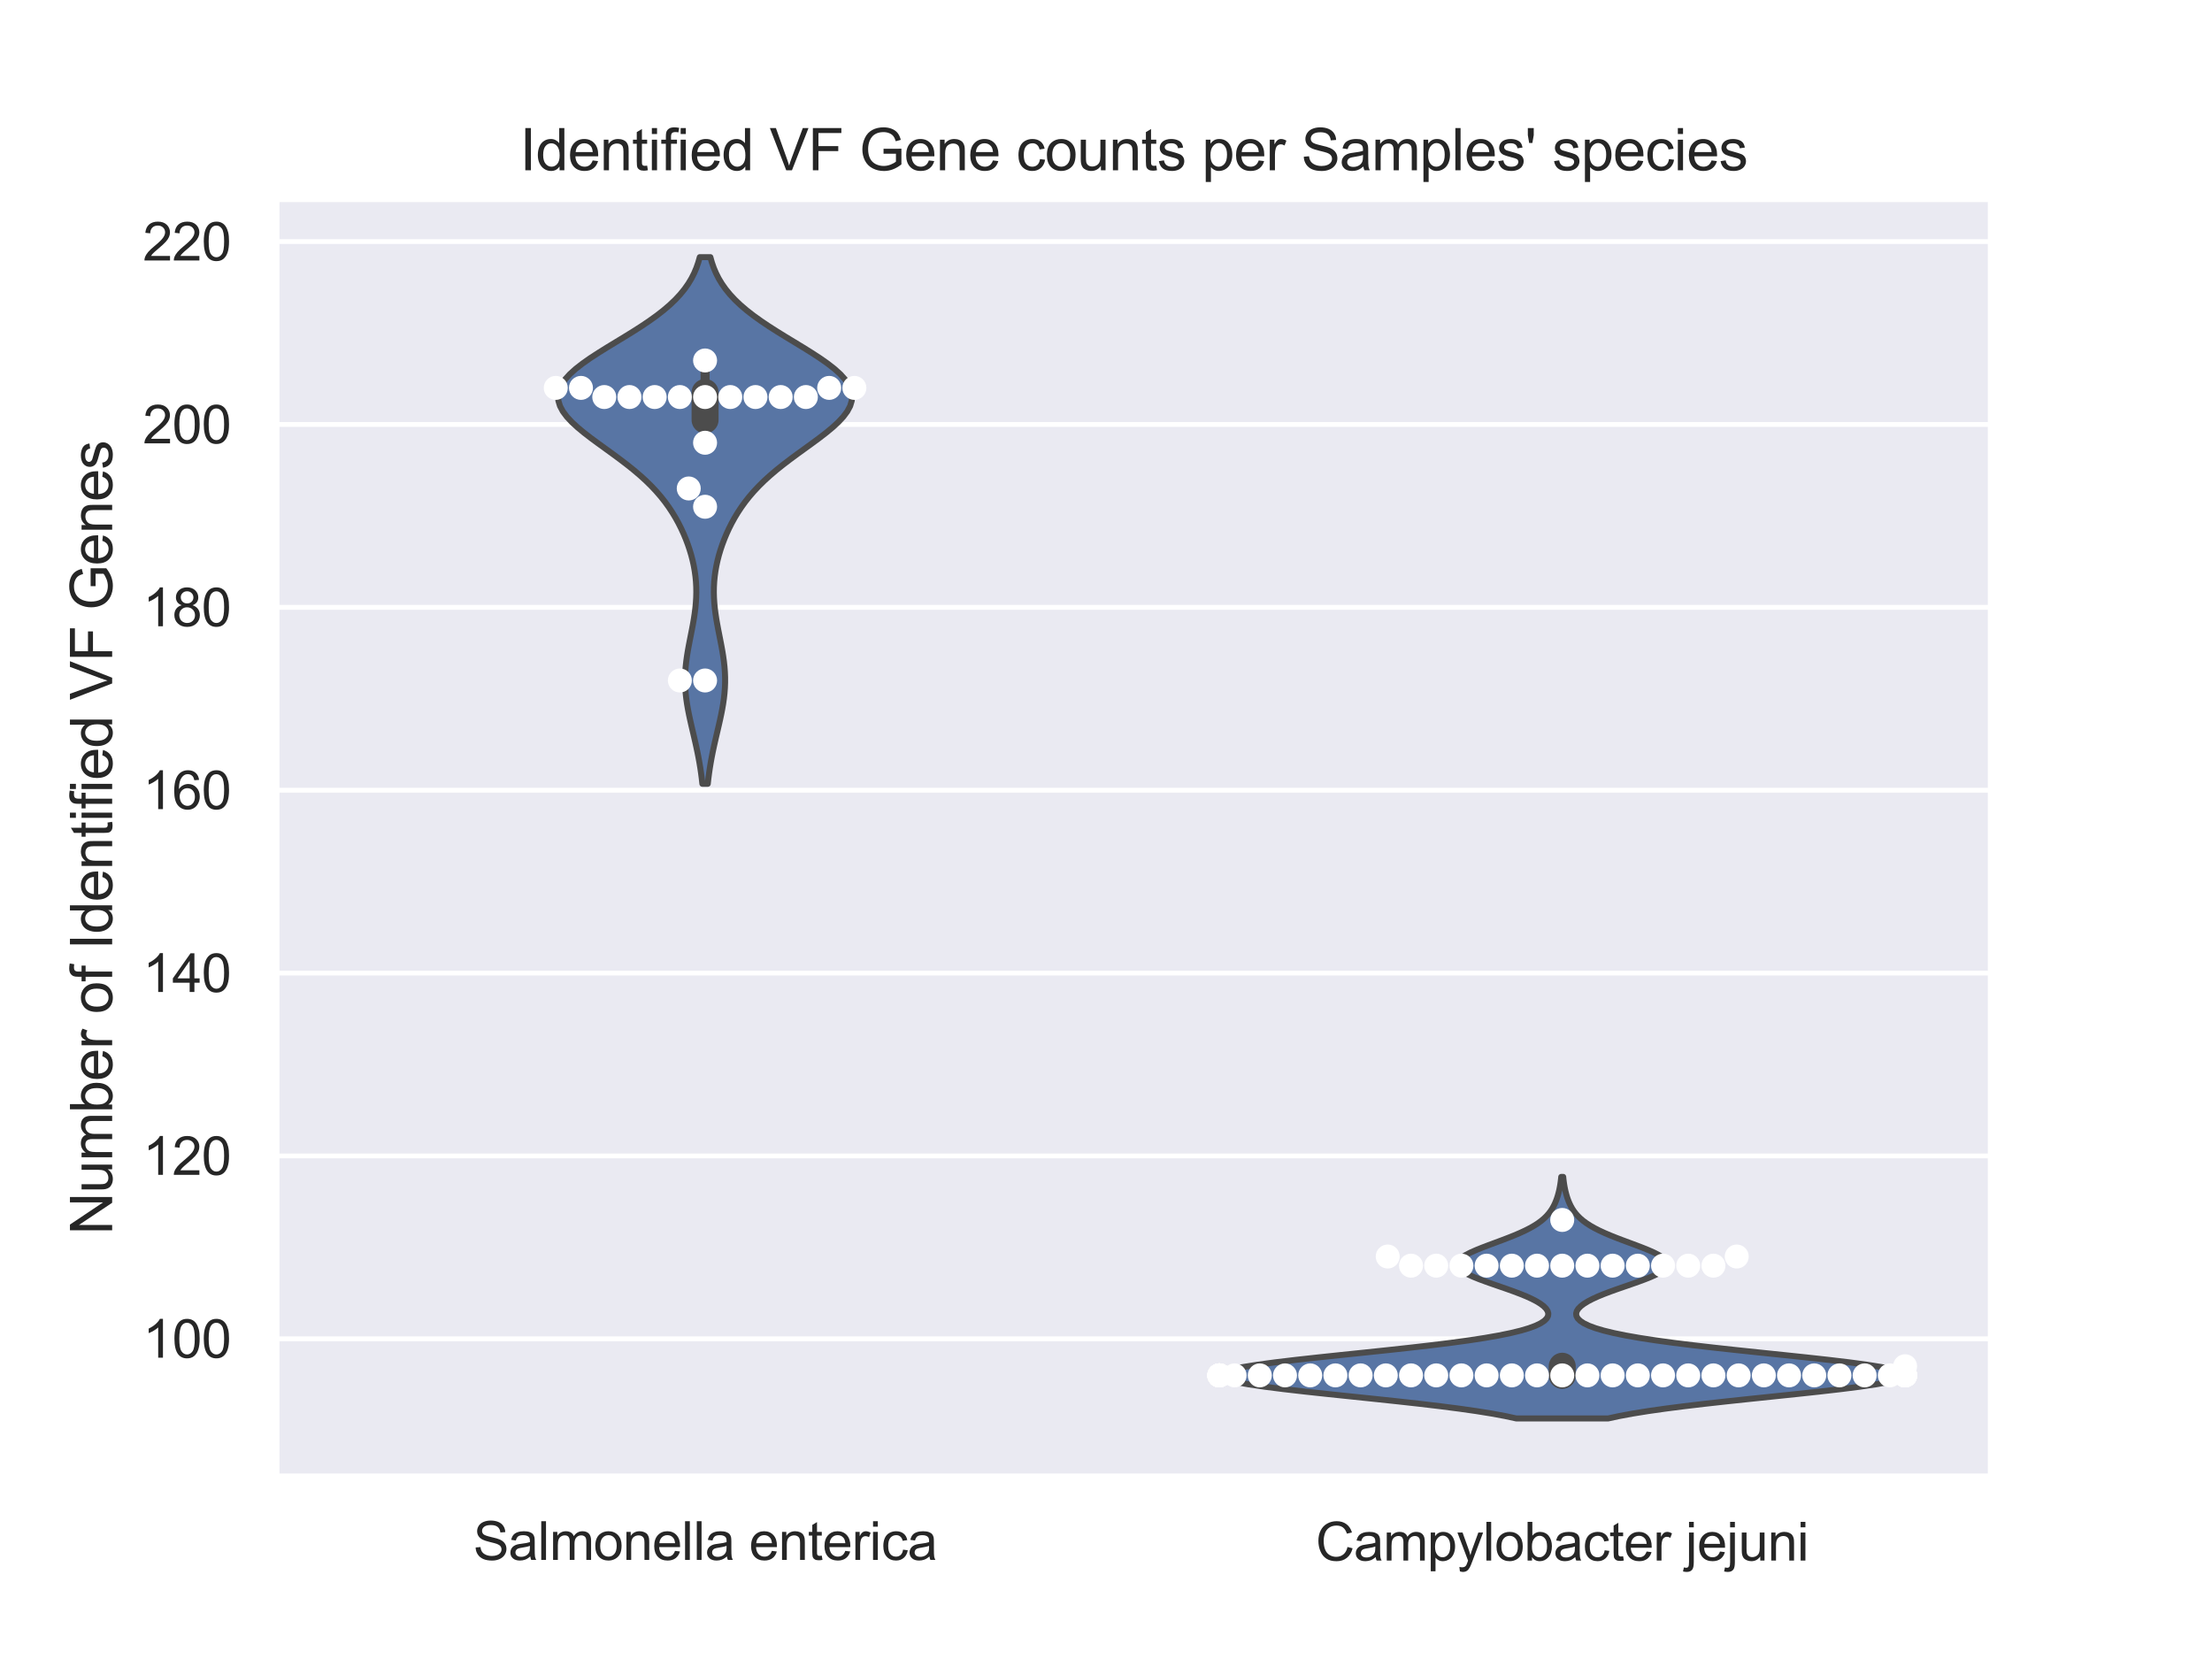 <?xml version="1.0" encoding="utf-8" standalone="no"?>
<!DOCTYPE svg PUBLIC "-//W3C//DTD SVG 1.1//EN"
  "http://www.w3.org/Graphics/SVG/1.1/DTD/svg11.dtd">
<svg xmlns:xlink="http://www.w3.org/1999/xlink" width="460.8pt" height="345.6pt" viewBox="0 0 460.8 345.6" xmlns="http://www.w3.org/2000/svg" version="1.1">
 <defs>
  <style type="text/css">*{stroke-linejoin: round; stroke-linecap: butt}</style>
 </defs>
 <g id="figure_1">
  <g id="patch_1">
   <path d="M 0 345.6 
L 460.8 345.6 
L 460.8 0 
L 0 0 
z
" style="fill: #ffffff"/>
  </g>
  <g id="axes_1">
   <g id="patch_2">
    <path d="M 57.6 307.584 
L 414.72 307.584 
L 414.72 41.472 
L 57.6 41.472 
z
" style="fill: #eaeaf2"/>
   </g>
   <g id="matplotlib.axis_1">
    <g id="xtick_1">
     <g id="text_1">
      <!-- Salmonella enterica -->
      <g style="fill: #262626" transform="translate(98.578 324.958) scale(0.11 -0.11)">
       <defs>
        <path id="ArialMT-53" d="M 288 1472 
L 859 1522 
Q 900 1178 1048 958 
Q 1197 738 1509 602 
Q 1822 466 2213 466 
Q 2559 466 2825 569 
Q 3091 672 3220 851 
Q 3350 1031 3350 1244 
Q 3350 1459 3225 1620 
Q 3100 1781 2813 1891 
Q 2628 1963 1997 2114 
Q 1366 2266 1113 2400 
Q 784 2572 623 2826 
Q 463 3081 463 3397 
Q 463 3744 659 4045 
Q 856 4347 1234 4503 
Q 1613 4659 2075 4659 
Q 2584 4659 2973 4495 
Q 3363 4331 3572 4012 
Q 3781 3694 3797 3291 
L 3216 3247 
Q 3169 3681 2898 3903 
Q 2628 4125 2100 4125 
Q 1550 4125 1298 3923 
Q 1047 3722 1047 3438 
Q 1047 3191 1225 3031 
Q 1400 2872 2139 2705 
Q 2878 2538 3153 2413 
Q 3553 2228 3743 1945 
Q 3934 1663 3934 1294 
Q 3934 928 3725 604 
Q 3516 281 3123 101 
Q 2731 -78 2241 -78 
Q 1619 -78 1198 103 
Q 778 284 539 648 
Q 300 1013 288 1472 
z
" transform="scale(0.016)"/>
        <path id="ArialMT-61" d="M 2588 409 
Q 2275 144 1986 34 
Q 1697 -75 1366 -75 
Q 819 -75 525 192 
Q 231 459 231 875 
Q 231 1119 342 1320 
Q 453 1522 633 1644 
Q 813 1766 1038 1828 
Q 1203 1872 1538 1913 
Q 2219 1994 2541 2106 
Q 2544 2222 2544 2253 
Q 2544 2597 2384 2738 
Q 2169 2928 1744 2928 
Q 1347 2928 1158 2789 
Q 969 2650 878 2297 
L 328 2372 
Q 403 2725 575 2942 
Q 747 3159 1072 3276 
Q 1397 3394 1825 3394 
Q 2250 3394 2515 3294 
Q 2781 3194 2906 3042 
Q 3031 2891 3081 2659 
Q 3109 2516 3109 2141 
L 3109 1391 
Q 3109 606 3145 398 
Q 3181 191 3288 0 
L 2700 0 
Q 2613 175 2588 409 
z
M 2541 1666 
Q 2234 1541 1622 1453 
Q 1275 1403 1131 1340 
Q 988 1278 909 1158 
Q 831 1038 831 891 
Q 831 666 1001 516 
Q 1172 366 1500 366 
Q 1825 366 2078 508 
Q 2331 650 2450 897 
Q 2541 1088 2541 1459 
L 2541 1666 
z
" transform="scale(0.016)"/>
        <path id="ArialMT-6c" d="M 409 0 
L 409 4581 
L 972 4581 
L 972 0 
L 409 0 
z
" transform="scale(0.016)"/>
        <path id="ArialMT-6d" d="M 422 0 
L 422 3319 
L 925 3319 
L 925 2853 
Q 1081 3097 1340 3245 
Q 1600 3394 1931 3394 
Q 2300 3394 2536 3241 
Q 2772 3088 2869 2813 
Q 3263 3394 3894 3394 
Q 4388 3394 4653 3120 
Q 4919 2847 4919 2278 
L 4919 0 
L 4359 0 
L 4359 2091 
Q 4359 2428 4304 2576 
Q 4250 2725 4106 2815 
Q 3963 2906 3769 2906 
Q 3419 2906 3187 2673 
Q 2956 2441 2956 1928 
L 2956 0 
L 2394 0 
L 2394 2156 
Q 2394 2531 2256 2718 
Q 2119 2906 1806 2906 
Q 1569 2906 1367 2781 
Q 1166 2656 1075 2415 
Q 984 2175 984 1722 
L 984 0 
L 422 0 
z
" transform="scale(0.016)"/>
        <path id="ArialMT-6f" d="M 213 1659 
Q 213 2581 725 3025 
Q 1153 3394 1769 3394 
Q 2453 3394 2887 2945 
Q 3322 2497 3322 1706 
Q 3322 1066 3130 698 
Q 2938 331 2570 128 
Q 2203 -75 1769 -75 
Q 1072 -75 642 372 
Q 213 819 213 1659 
z
M 791 1659 
Q 791 1022 1069 705 
Q 1347 388 1769 388 
Q 2188 388 2466 706 
Q 2744 1025 2744 1678 
Q 2744 2294 2464 2611 
Q 2184 2928 1769 2928 
Q 1347 2928 1069 2612 
Q 791 2297 791 1659 
z
" transform="scale(0.016)"/>
        <path id="ArialMT-6e" d="M 422 0 
L 422 3319 
L 928 3319 
L 928 2847 
Q 1294 3394 1984 3394 
Q 2284 3394 2536 3286 
Q 2788 3178 2913 3003 
Q 3038 2828 3088 2588 
Q 3119 2431 3119 2041 
L 3119 0 
L 2556 0 
L 2556 2019 
Q 2556 2363 2490 2533 
Q 2425 2703 2258 2804 
Q 2091 2906 1866 2906 
Q 1506 2906 1245 2678 
Q 984 2450 984 1813 
L 984 0 
L 422 0 
z
" transform="scale(0.016)"/>
        <path id="ArialMT-65" d="M 2694 1069 
L 3275 997 
Q 3138 488 2766 206 
Q 2394 -75 1816 -75 
Q 1088 -75 661 373 
Q 234 822 234 1631 
Q 234 2469 665 2931 
Q 1097 3394 1784 3394 
Q 2450 3394 2872 2941 
Q 3294 2488 3294 1666 
Q 3294 1616 3291 1516 
L 816 1516 
Q 847 969 1125 678 
Q 1403 388 1819 388 
Q 2128 388 2347 550 
Q 2566 713 2694 1069 
z
M 847 1978 
L 2700 1978 
Q 2663 2397 2488 2606 
Q 2219 2931 1791 2931 
Q 1403 2931 1139 2672 
Q 875 2413 847 1978 
z
" transform="scale(0.016)"/>
        <path id="ArialMT-20" transform="scale(0.016)"/>
        <path id="ArialMT-74" d="M 1650 503 
L 1731 6 
Q 1494 -44 1306 -44 
Q 1000 -44 831 53 
Q 663 150 594 308 
Q 525 466 525 972 
L 525 2881 
L 113 2881 
L 113 3319 
L 525 3319 
L 525 4141 
L 1084 4478 
L 1084 3319 
L 1650 3319 
L 1650 2881 
L 1084 2881 
L 1084 941 
Q 1084 700 1114 631 
Q 1144 563 1211 522 
Q 1278 481 1403 481 
Q 1497 481 1650 503 
z
" transform="scale(0.016)"/>
        <path id="ArialMT-72" d="M 416 0 
L 416 3319 
L 922 3319 
L 922 2816 
Q 1116 3169 1280 3281 
Q 1444 3394 1641 3394 
Q 1925 3394 2219 3213 
L 2025 2691 
Q 1819 2813 1613 2813 
Q 1428 2813 1281 2702 
Q 1134 2591 1072 2394 
Q 978 2094 978 1738 
L 978 0 
L 416 0 
z
" transform="scale(0.016)"/>
        <path id="ArialMT-69" d="M 425 3934 
L 425 4581 
L 988 4581 
L 988 3934 
L 425 3934 
z
M 425 0 
L 425 3319 
L 988 3319 
L 988 0 
L 425 0 
z
" transform="scale(0.016)"/>
        <path id="ArialMT-63" d="M 2588 1216 
L 3141 1144 
Q 3050 572 2676 248 
Q 2303 -75 1759 -75 
Q 1078 -75 664 370 
Q 250 816 250 1647 
Q 250 2184 428 2587 
Q 606 2991 970 3192 
Q 1334 3394 1763 3394 
Q 2303 3394 2647 3120 
Q 2991 2847 3088 2344 
L 2541 2259 
Q 2463 2594 2264 2762 
Q 2066 2931 1784 2931 
Q 1359 2931 1093 2626 
Q 828 2322 828 1663 
Q 828 994 1084 691 
Q 1341 388 1753 388 
Q 2084 388 2306 591 
Q 2528 794 2588 1216 
z
" transform="scale(0.016)"/>
       </defs>
       <use xlink:href="#ArialMT-53"/>
       <use xlink:href="#ArialMT-61" transform="translate(66.699 0)"/>
       <use xlink:href="#ArialMT-6c" transform="translate(122.314 0)"/>
       <use xlink:href="#ArialMT-6d" transform="translate(144.531 0)"/>
       <use xlink:href="#ArialMT-6f" transform="translate(227.832 0)"/>
       <use xlink:href="#ArialMT-6e" transform="translate(283.447 0)"/>
       <use xlink:href="#ArialMT-65" transform="translate(339.062 0)"/>
       <use xlink:href="#ArialMT-6c" transform="translate(394.678 0)"/>
       <use xlink:href="#ArialMT-6c" transform="translate(416.895 0)"/>
       <use xlink:href="#ArialMT-61" transform="translate(439.111 0)"/>
       <use xlink:href="#ArialMT-20" transform="translate(494.727 0)"/>
       <use xlink:href="#ArialMT-65" transform="translate(522.51 0)"/>
       <use xlink:href="#ArialMT-6e" transform="translate(578.125 0)"/>
       <use xlink:href="#ArialMT-74" transform="translate(633.74 0)"/>
       <use xlink:href="#ArialMT-65" transform="translate(661.523 0)"/>
       <use xlink:href="#ArialMT-72" transform="translate(717.139 0)"/>
       <use xlink:href="#ArialMT-69" transform="translate(750.439 0)"/>
       <use xlink:href="#ArialMT-63" transform="translate(772.656 0)"/>
       <use xlink:href="#ArialMT-61" transform="translate(822.656 0)"/>
      </g>
     </g>
    </g>
    <g id="xtick_2">
     <g id="text_2">
      <!-- Campylobacter jejuni -->
      <g style="fill: #262626" transform="translate(274.085 325.092) scale(0.11 -0.11)">
       <defs>
        <path id="ArialMT-43" d="M 3763 1606 
L 4369 1453 
Q 4178 706 3683 314 
Q 3188 -78 2472 -78 
Q 1731 -78 1267 223 
Q 803 525 561 1097 
Q 319 1669 319 2325 
Q 319 3041 592 3573 
Q 866 4106 1370 4382 
Q 1875 4659 2481 4659 
Q 3169 4659 3637 4309 
Q 4106 3959 4291 3325 
L 3694 3184 
Q 3534 3684 3231 3912 
Q 2928 4141 2469 4141 
Q 1941 4141 1586 3887 
Q 1231 3634 1087 3207 
Q 944 2781 944 2328 
Q 944 1744 1114 1308 
Q 1284 872 1643 656 
Q 2003 441 2422 441 
Q 2931 441 3284 734 
Q 3638 1028 3763 1606 
z
" transform="scale(0.016)"/>
        <path id="ArialMT-70" d="M 422 -1272 
L 422 3319 
L 934 3319 
L 934 2888 
Q 1116 3141 1344 3267 
Q 1572 3394 1897 3394 
Q 2322 3394 2647 3175 
Q 2972 2956 3137 2557 
Q 3303 2159 3303 1684 
Q 3303 1175 3120 767 
Q 2938 359 2589 142 
Q 2241 -75 1856 -75 
Q 1575 -75 1351 44 
Q 1128 163 984 344 
L 984 -1272 
L 422 -1272 
z
M 931 1641 
Q 931 1000 1190 694 
Q 1450 388 1819 388 
Q 2194 388 2461 705 
Q 2728 1022 2728 1688 
Q 2728 2322 2467 2637 
Q 2206 2953 1844 2953 
Q 1484 2953 1207 2617 
Q 931 2281 931 1641 
z
" transform="scale(0.016)"/>
        <path id="ArialMT-79" d="M 397 -1278 
L 334 -750 
Q 519 -800 656 -800 
Q 844 -800 956 -737 
Q 1069 -675 1141 -563 
Q 1194 -478 1313 -144 
Q 1328 -97 1363 -6 
L 103 3319 
L 709 3319 
L 1400 1397 
Q 1534 1031 1641 628 
Q 1738 1016 1872 1384 
L 2581 3319 
L 3144 3319 
L 1881 -56 
Q 1678 -603 1566 -809 
Q 1416 -1088 1222 -1217 
Q 1028 -1347 759 -1347 
Q 597 -1347 397 -1278 
z
" transform="scale(0.016)"/>
        <path id="ArialMT-62" d="M 941 0 
L 419 0 
L 419 4581 
L 981 4581 
L 981 2947 
Q 1338 3394 1891 3394 
Q 2197 3394 2470 3270 
Q 2744 3147 2920 2923 
Q 3097 2700 3197 2384 
Q 3297 2069 3297 1709 
Q 3297 856 2875 390 
Q 2453 -75 1863 -75 
Q 1275 -75 941 416 
L 941 0 
z
M 934 1684 
Q 934 1088 1097 822 
Q 1363 388 1816 388 
Q 2184 388 2453 708 
Q 2722 1028 2722 1663 
Q 2722 2313 2464 2622 
Q 2206 2931 1841 2931 
Q 1472 2931 1203 2611 
Q 934 2291 934 1684 
z
" transform="scale(0.016)"/>
        <path id="ArialMT-6a" d="M 419 3928 
L 419 4581 
L 981 4581 
L 981 3928 
L 419 3928 
z
M -294 -1288 
L -188 -809 
Q -19 -853 78 -853 
Q 250 -853 334 -739 
Q 419 -625 419 -169 
L 419 3319 
L 981 3319 
L 981 -181 
Q 981 -794 822 -1034 
Q 619 -1347 147 -1347 
Q -81 -1347 -294 -1288 
z
" transform="scale(0.016)"/>
        <path id="ArialMT-75" d="M 2597 0 
L 2597 488 
Q 2209 -75 1544 -75 
Q 1250 -75 995 37 
Q 741 150 617 320 
Q 494 491 444 738 
Q 409 903 409 1263 
L 409 3319 
L 972 3319 
L 972 1478 
Q 972 1038 1006 884 
Q 1059 663 1231 536 
Q 1403 409 1656 409 
Q 1909 409 2131 539 
Q 2353 669 2445 892 
Q 2538 1116 2538 1541 
L 2538 3319 
L 3100 3319 
L 3100 0 
L 2597 0 
z
" transform="scale(0.016)"/>
       </defs>
       <use xlink:href="#ArialMT-43"/>
       <use xlink:href="#ArialMT-61" transform="translate(72.217 0)"/>
       <use xlink:href="#ArialMT-6d" transform="translate(127.832 0)"/>
       <use xlink:href="#ArialMT-70" transform="translate(211.133 0)"/>
       <use xlink:href="#ArialMT-79" transform="translate(266.748 0)"/>
       <use xlink:href="#ArialMT-6c" transform="translate(316.748 0)"/>
       <use xlink:href="#ArialMT-6f" transform="translate(338.965 0)"/>
       <use xlink:href="#ArialMT-62" transform="translate(394.58 0)"/>
       <use xlink:href="#ArialMT-61" transform="translate(450.195 0)"/>
       <use xlink:href="#ArialMT-63" transform="translate(505.811 0)"/>
       <use xlink:href="#ArialMT-74" transform="translate(555.811 0)"/>
       <use xlink:href="#ArialMT-65" transform="translate(583.594 0)"/>
       <use xlink:href="#ArialMT-72" transform="translate(639.209 0)"/>
       <use xlink:href="#ArialMT-20" transform="translate(672.51 0)"/>
       <use xlink:href="#ArialMT-6a" transform="translate(700.293 0)"/>
       <use xlink:href="#ArialMT-65" transform="translate(722.51 0)"/>
       <use xlink:href="#ArialMT-6a" transform="translate(778.125 0)"/>
       <use xlink:href="#ArialMT-75" transform="translate(800.342 0)"/>
       <use xlink:href="#ArialMT-6e" transform="translate(855.957 0)"/>
       <use xlink:href="#ArialMT-69" transform="translate(911.572 0)"/>
      </g>
     </g>
    </g>
   </g>
   <g id="matplotlib.axis_2">
    <g id="ytick_1">
     <g id="line2d_1">
      <path d="M 57.6 278.899 
L 414.72 278.899 
" clip-path="url(#p544b3dee7f)" style="fill: none; stroke: #ffffff; stroke-linecap: round"/>
     </g>
     <g id="text_3">
      <!-- 100 -->
      <g style="fill: #262626" transform="translate(29.749 282.836) scale(0.11 -0.11)">
       <defs>
        <path id="ArialMT-31" d="M 2384 0 
L 1822 0 
L 1822 3584 
Q 1619 3391 1289 3197 
Q 959 3003 697 2906 
L 697 3450 
Q 1169 3672 1522 3987 
Q 1875 4303 2022 4600 
L 2384 4600 
L 2384 0 
z
" transform="scale(0.016)"/>
        <path id="ArialMT-30" d="M 266 2259 
Q 266 3072 433 3567 
Q 600 4063 929 4331 
Q 1259 4600 1759 4600 
Q 2128 4600 2406 4451 
Q 2684 4303 2865 4023 
Q 3047 3744 3150 3342 
Q 3253 2941 3253 2259 
Q 3253 1453 3087 958 
Q 2922 463 2592 192 
Q 2263 -78 1759 -78 
Q 1097 -78 719 397 
Q 266 969 266 2259 
z
M 844 2259 
Q 844 1131 1108 757 
Q 1372 384 1759 384 
Q 2147 384 2411 759 
Q 2675 1134 2675 2259 
Q 2675 3391 2411 3762 
Q 2147 4134 1753 4134 
Q 1366 4134 1134 3806 
Q 844 3388 844 2259 
z
" transform="scale(0.016)"/>
       </defs>
       <use xlink:href="#ArialMT-31"/>
       <use xlink:href="#ArialMT-30" transform="translate(55.615 0)"/>
       <use xlink:href="#ArialMT-30" transform="translate(111.23 0)"/>
      </g>
     </g>
    </g>
    <g id="ytick_2">
     <g id="line2d_2">
      <path d="M 57.6 240.804 
L 414.72 240.804 
" clip-path="url(#p544b3dee7f)" style="fill: none; stroke: #ffffff; stroke-linecap: round"/>
     </g>
     <g id="text_4">
      <!-- 120 -->
      <g style="fill: #262626" transform="translate(29.749 244.741) scale(0.11 -0.11)">
       <defs>
        <path id="ArialMT-32" d="M 3222 541 
L 3222 0 
L 194 0 
Q 188 203 259 391 
Q 375 700 629 1000 
Q 884 1300 1366 1694 
Q 2113 2306 2375 2664 
Q 2638 3022 2638 3341 
Q 2638 3675 2398 3904 
Q 2159 4134 1775 4134 
Q 1369 4134 1125 3890 
Q 881 3647 878 3216 
L 300 3275 
Q 359 3922 746 4261 
Q 1134 4600 1788 4600 
Q 2447 4600 2831 4234 
Q 3216 3869 3216 3328 
Q 3216 3053 3103 2787 
Q 2991 2522 2730 2228 
Q 2469 1934 1863 1422 
Q 1356 997 1212 845 
Q 1069 694 975 541 
L 3222 541 
z
" transform="scale(0.016)"/>
       </defs>
       <use xlink:href="#ArialMT-31"/>
       <use xlink:href="#ArialMT-32" transform="translate(55.615 0)"/>
       <use xlink:href="#ArialMT-30" transform="translate(111.23 0)"/>
      </g>
     </g>
    </g>
    <g id="ytick_3">
     <g id="line2d_3">
      <path d="M 57.6 202.709 
L 414.72 202.709 
" clip-path="url(#p544b3dee7f)" style="fill: none; stroke: #ffffff; stroke-linecap: round"/>
     </g>
     <g id="text_5">
      <!-- 140 -->
      <g style="fill: #262626" transform="translate(29.749 206.646) scale(0.11 -0.11)">
       <defs>
        <path id="ArialMT-34" d="M 2069 0 
L 2069 1097 
L 81 1097 
L 81 1613 
L 2172 4581 
L 2631 4581 
L 2631 1613 
L 3250 1613 
L 3250 1097 
L 2631 1097 
L 2631 0 
L 2069 0 
z
M 2069 1613 
L 2069 3678 
L 634 1613 
L 2069 1613 
z
" transform="scale(0.016)"/>
       </defs>
       <use xlink:href="#ArialMT-31"/>
       <use xlink:href="#ArialMT-34" transform="translate(55.615 0)"/>
       <use xlink:href="#ArialMT-30" transform="translate(111.23 0)"/>
      </g>
     </g>
    </g>
    <g id="ytick_4">
     <g id="line2d_4">
      <path d="M 57.6 164.614 
L 414.72 164.614 
" clip-path="url(#p544b3dee7f)" style="fill: none; stroke: #ffffff; stroke-linecap: round"/>
     </g>
     <g id="text_6">
      <!-- 160 -->
      <g style="fill: #262626" transform="translate(29.749 168.551) scale(0.11 -0.11)">
       <defs>
        <path id="ArialMT-36" d="M 3184 3459 
L 2625 3416 
Q 2550 3747 2413 3897 
Q 2184 4138 1850 4138 
Q 1581 4138 1378 3988 
Q 1113 3794 959 3422 
Q 806 3050 800 2363 
Q 1003 2672 1297 2822 
Q 1591 2972 1913 2972 
Q 2475 2972 2870 2558 
Q 3266 2144 3266 1488 
Q 3266 1056 3080 686 
Q 2894 316 2569 119 
Q 2244 -78 1831 -78 
Q 1128 -78 684 439 
Q 241 956 241 2144 
Q 241 3472 731 4075 
Q 1159 4600 1884 4600 
Q 2425 4600 2770 4297 
Q 3116 3994 3184 3459 
z
M 888 1484 
Q 888 1194 1011 928 
Q 1134 663 1356 523 
Q 1578 384 1822 384 
Q 2178 384 2434 671 
Q 2691 959 2691 1453 
Q 2691 1928 2437 2201 
Q 2184 2475 1800 2475 
Q 1419 2475 1153 2201 
Q 888 1928 888 1484 
z
" transform="scale(0.016)"/>
       </defs>
       <use xlink:href="#ArialMT-31"/>
       <use xlink:href="#ArialMT-36" transform="translate(55.615 0)"/>
       <use xlink:href="#ArialMT-30" transform="translate(111.23 0)"/>
      </g>
     </g>
    </g>
    <g id="ytick_5">
     <g id="line2d_5">
      <path d="M 57.6 126.519 
L 414.72 126.519 
" clip-path="url(#p544b3dee7f)" style="fill: none; stroke: #ffffff; stroke-linecap: round"/>
     </g>
     <g id="text_7">
      <!-- 180 -->
      <g style="fill: #262626" transform="translate(29.749 130.456) scale(0.11 -0.11)">
       <defs>
        <path id="ArialMT-38" d="M 1131 2484 
Q 781 2613 612 2850 
Q 444 3088 444 3419 
Q 444 3919 803 4259 
Q 1163 4600 1759 4600 
Q 2359 4600 2725 4251 
Q 3091 3903 3091 3403 
Q 3091 3084 2923 2848 
Q 2756 2613 2416 2484 
Q 2838 2347 3058 2040 
Q 3278 1734 3278 1309 
Q 3278 722 2862 322 
Q 2447 -78 1769 -78 
Q 1091 -78 675 323 
Q 259 725 259 1325 
Q 259 1772 486 2073 
Q 713 2375 1131 2484 
z
M 1019 3438 
Q 1019 3113 1228 2906 
Q 1438 2700 1772 2700 
Q 2097 2700 2305 2904 
Q 2513 3109 2513 3406 
Q 2513 3716 2298 3927 
Q 2084 4138 1766 4138 
Q 1444 4138 1231 3931 
Q 1019 3725 1019 3438 
z
M 838 1322 
Q 838 1081 952 856 
Q 1066 631 1291 507 
Q 1516 384 1775 384 
Q 2178 384 2440 643 
Q 2703 903 2703 1303 
Q 2703 1709 2433 1975 
Q 2163 2241 1756 2241 
Q 1359 2241 1098 1978 
Q 838 1716 838 1322 
z
" transform="scale(0.016)"/>
       </defs>
       <use xlink:href="#ArialMT-31"/>
       <use xlink:href="#ArialMT-38" transform="translate(55.615 0)"/>
       <use xlink:href="#ArialMT-30" transform="translate(111.23 0)"/>
      </g>
     </g>
    </g>
    <g id="ytick_6">
     <g id="line2d_6">
      <path d="M 57.6 88.424 
L 414.72 88.424 
" clip-path="url(#p544b3dee7f)" style="fill: none; stroke: #ffffff; stroke-linecap: round"/>
     </g>
     <g id="text_8">
      <!-- 200 -->
      <g style="fill: #262626" transform="translate(29.749 92.361) scale(0.11 -0.11)">
       <use xlink:href="#ArialMT-32"/>
       <use xlink:href="#ArialMT-30" transform="translate(55.615 0)"/>
       <use xlink:href="#ArialMT-30" transform="translate(111.23 0)"/>
      </g>
     </g>
    </g>
    <g id="ytick_7">
     <g id="line2d_7">
      <path d="M 57.6 50.329 
L 414.72 50.329 
" clip-path="url(#p544b3dee7f)" style="fill: none; stroke: #ffffff; stroke-linecap: round"/>
     </g>
     <g id="text_9">
      <!-- 220 -->
      <g style="fill: #262626" transform="translate(29.749 54.266) scale(0.11 -0.11)">
       <use xlink:href="#ArialMT-32"/>
       <use xlink:href="#ArialMT-32" transform="translate(55.615 0)"/>
       <use xlink:href="#ArialMT-30" transform="translate(111.23 0)"/>
      </g>
     </g>
    </g>
    <g id="text_10">
     <!-- Number of Identified VF Genes -->
     <g style="fill: #262626" transform="translate(23.364 257.231) rotate(-90) scale(0.12 -0.12)">
      <defs>
       <path id="ArialMT-4e" d="M 488 0 
L 488 4581 
L 1109 4581 
L 3516 984 
L 3516 4581 
L 4097 4581 
L 4097 0 
L 3475 0 
L 1069 3600 
L 1069 0 
L 488 0 
z
" transform="scale(0.016)"/>
       <path id="ArialMT-66" d="M 556 0 
L 556 2881 
L 59 2881 
L 59 3319 
L 556 3319 
L 556 3672 
Q 556 4006 616 4169 
Q 697 4388 901 4523 
Q 1106 4659 1475 4659 
Q 1713 4659 2000 4603 
L 1916 4113 
Q 1741 4144 1584 4144 
Q 1328 4144 1222 4034 
Q 1116 3925 1116 3625 
L 1116 3319 
L 1763 3319 
L 1763 2881 
L 1116 2881 
L 1116 0 
L 556 0 
z
" transform="scale(0.016)"/>
       <path id="ArialMT-49" d="M 597 0 
L 597 4581 
L 1203 4581 
L 1203 0 
L 597 0 
z
" transform="scale(0.016)"/>
       <path id="ArialMT-64" d="M 2575 0 
L 2575 419 
Q 2259 -75 1647 -75 
Q 1250 -75 917 144 
Q 584 363 401 755 
Q 219 1147 219 1656 
Q 219 2153 384 2558 
Q 550 2963 881 3178 
Q 1213 3394 1622 3394 
Q 1922 3394 2156 3267 
Q 2391 3141 2538 2938 
L 2538 4581 
L 3097 4581 
L 3097 0 
L 2575 0 
z
M 797 1656 
Q 797 1019 1065 703 
Q 1334 388 1700 388 
Q 2069 388 2326 689 
Q 2584 991 2584 1609 
Q 2584 2291 2321 2609 
Q 2059 2928 1675 2928 
Q 1300 2928 1048 2622 
Q 797 2316 797 1656 
z
" transform="scale(0.016)"/>
       <path id="ArialMT-56" d="M 1803 0 
L 28 4581 
L 684 4581 
L 1875 1253 
Q 2019 853 2116 503 
Q 2222 878 2363 1253 
L 3600 4581 
L 4219 4581 
L 2425 0 
L 1803 0 
z
" transform="scale(0.016)"/>
       <path id="ArialMT-46" d="M 525 0 
L 525 4581 
L 3616 4581 
L 3616 4041 
L 1131 4041 
L 1131 2622 
L 3281 2622 
L 3281 2081 
L 1131 2081 
L 1131 0 
L 525 0 
z
" transform="scale(0.016)"/>
       <path id="ArialMT-47" d="M 2638 1797 
L 2638 2334 
L 4578 2338 
L 4578 638 
Q 4131 281 3656 101 
Q 3181 -78 2681 -78 
Q 2006 -78 1454 211 
Q 903 500 622 1047 
Q 341 1594 341 2269 
Q 341 2938 620 3517 
Q 900 4097 1425 4378 
Q 1950 4659 2634 4659 
Q 3131 4659 3532 4498 
Q 3934 4338 4162 4050 
Q 4391 3763 4509 3300 
L 3963 3150 
Q 3859 3500 3706 3700 
Q 3553 3900 3268 4020 
Q 2984 4141 2638 4141 
Q 2222 4141 1919 4014 
Q 1616 3888 1430 3681 
Q 1244 3475 1141 3228 
Q 966 2803 966 2306 
Q 966 1694 1177 1281 
Q 1388 869 1791 669 
Q 2194 469 2647 469 
Q 3041 469 3416 620 
Q 3791 772 3984 944 
L 3984 1797 
L 2638 1797 
z
" transform="scale(0.016)"/>
       <path id="ArialMT-73" d="M 197 991 
L 753 1078 
Q 800 744 1014 566 
Q 1228 388 1613 388 
Q 2000 388 2187 545 
Q 2375 703 2375 916 
Q 2375 1106 2209 1216 
Q 2094 1291 1634 1406 
Q 1016 1563 777 1677 
Q 538 1791 414 1992 
Q 291 2194 291 2438 
Q 291 2659 392 2848 
Q 494 3038 669 3163 
Q 800 3259 1026 3326 
Q 1253 3394 1513 3394 
Q 1903 3394 2198 3281 
Q 2494 3169 2634 2976 
Q 2775 2784 2828 2463 
L 2278 2388 
Q 2241 2644 2061 2787 
Q 1881 2931 1553 2931 
Q 1166 2931 1000 2803 
Q 834 2675 834 2503 
Q 834 2394 903 2306 
Q 972 2216 1119 2156 
Q 1203 2125 1616 2013 
Q 2213 1853 2448 1751 
Q 2684 1650 2818 1456 
Q 2953 1263 2953 975 
Q 2953 694 2789 445 
Q 2625 197 2315 61 
Q 2006 -75 1616 -75 
Q 969 -75 630 194 
Q 291 463 197 991 
z
" transform="scale(0.016)"/>
      </defs>
      <use xlink:href="#ArialMT-4e"/>
      <use xlink:href="#ArialMT-75" transform="translate(72.217 0)"/>
      <use xlink:href="#ArialMT-6d" transform="translate(127.832 0)"/>
      <use xlink:href="#ArialMT-62" transform="translate(211.133 0)"/>
      <use xlink:href="#ArialMT-65" transform="translate(266.748 0)"/>
      <use xlink:href="#ArialMT-72" transform="translate(322.363 0)"/>
      <use xlink:href="#ArialMT-20" transform="translate(355.664 0)"/>
      <use xlink:href="#ArialMT-6f" transform="translate(383.447 0)"/>
      <use xlink:href="#ArialMT-66" transform="translate(439.062 0)"/>
      <use xlink:href="#ArialMT-20" transform="translate(466.846 0)"/>
      <use xlink:href="#ArialMT-49" transform="translate(494.629 0)"/>
      <use xlink:href="#ArialMT-64" transform="translate(522.412 0)"/>
      <use xlink:href="#ArialMT-65" transform="translate(578.027 0)"/>
      <use xlink:href="#ArialMT-6e" transform="translate(633.643 0)"/>
      <use xlink:href="#ArialMT-74" transform="translate(689.258 0)"/>
      <use xlink:href="#ArialMT-69" transform="translate(717.041 0)"/>
      <use xlink:href="#ArialMT-66" transform="translate(739.258 0)"/>
      <use xlink:href="#ArialMT-69" transform="translate(767.041 0)"/>
      <use xlink:href="#ArialMT-65" transform="translate(789.258 0)"/>
      <use xlink:href="#ArialMT-64" transform="translate(844.873 0)"/>
      <use xlink:href="#ArialMT-20" transform="translate(900.488 0)"/>
      <use xlink:href="#ArialMT-56" transform="translate(928.271 0)"/>
      <use xlink:href="#ArialMT-46" transform="translate(994.971 0)"/>
      <use xlink:href="#ArialMT-20" transform="translate(1056.055 0)"/>
      <use xlink:href="#ArialMT-47" transform="translate(1083.838 0)"/>
      <use xlink:href="#ArialMT-65" transform="translate(1161.621 0)"/>
      <use xlink:href="#ArialMT-6e" transform="translate(1217.236 0)"/>
      <use xlink:href="#ArialMT-65" transform="translate(1272.852 0)"/>
      <use xlink:href="#ArialMT-73" transform="translate(1328.467 0)"/>
     </g>
    </g>
   </g>
   <g id="FillBetweenPolyCollection_1">
    <defs>
     <path id="m98df814126" d="M 147.444 -182.32 
L 146.316 -182.32 
L 146.191 -183.428 
L 146.047 -184.537 
L 145.883 -185.645 
L 145.699 -186.753 
L 145.497 -187.861 
L 145.277 -188.969 
L 145.042 -190.078 
L 144.794 -191.186 
L 144.538 -192.294 
L 144.278 -193.402 
L 144.019 -194.51 
L 143.769 -195.619 
L 143.531 -196.727 
L 143.314 -197.835 
L 143.122 -198.943 
L 142.962 -200.051 
L 142.838 -201.16 
L 142.753 -202.268 
L 142.71 -203.376 
L 142.71 -204.484 
L 142.752 -205.592 
L 142.836 -206.701 
L 142.956 -207.809 
L 143.109 -208.917 
L 143.289 -210.025 
L 143.49 -211.133 
L 143.704 -212.242 
L 143.923 -213.35 
L 144.141 -214.458 
L 144.35 -215.566 
L 144.542 -216.674 
L 144.711 -217.783 
L 144.851 -218.891 
L 144.958 -219.999 
L 145.027 -221.107 
L 145.055 -222.215 
L 145.039 -223.324 
L 144.979 -224.432 
L 144.873 -225.54 
L 144.72 -226.648 
L 144.522 -227.756 
L 144.279 -228.865 
L 143.992 -229.973 
L 143.66 -231.081 
L 143.285 -232.189 
L 142.867 -233.297 
L 142.404 -234.406 
L 141.895 -235.514 
L 141.337 -236.622 
L 140.726 -237.73 
L 140.058 -238.838 
L 139.326 -239.947 
L 138.526 -241.055 
L 137.65 -242.163 
L 136.692 -243.271 
L 135.649 -244.379 
L 134.517 -245.488 
L 133.296 -246.596 
L 131.989 -247.704 
L 130.603 -248.812 
L 129.151 -249.92 
L 127.65 -251.029 
L 126.12 -252.137 
L 124.59 -253.245 
L 123.089 -254.353 
L 121.652 -255.461 
L 120.314 -256.57 
L 119.113 -257.678 
L 118.083 -258.786 
L 117.257 -259.894 
L 116.663 -261.002 
L 116.325 -262.111 
L 116.257 -263.219 
L 116.466 -264.327 
L 116.952 -265.435 
L 117.704 -266.543 
L 118.706 -267.652 
L 119.933 -268.76 
L 121.353 -269.868 
L 122.932 -270.976 
L 124.631 -272.084 
L 126.41 -273.193 
L 128.231 -274.301 
L 130.057 -275.409 
L 131.852 -276.517 
L 133.587 -277.625 
L 135.237 -278.734 
L 136.783 -279.842 
L 138.209 -280.95 
L 139.506 -282.058 
L 140.671 -283.166 
L 141.703 -284.275 
L 142.605 -285.383 
L 143.385 -286.491 
L 144.05 -287.599 
L 144.611 -288.707 
L 145.079 -289.816 
L 145.463 -290.924 
L 145.777 -292.032 
L 147.983 -292.032 
L 147.983 -292.032 
L 148.297 -290.924 
L 148.681 -289.816 
L 149.149 -288.707 
L 149.71 -287.599 
L 150.375 -286.491 
L 151.155 -285.383 
L 152.057 -284.275 
L 153.089 -283.166 
L 154.254 -282.058 
L 155.551 -280.95 
L 156.977 -279.842 
L 158.523 -278.734 
L 160.173 -277.625 
L 161.908 -276.517 
L 163.703 -275.409 
L 165.529 -274.301 
L 167.35 -273.193 
L 169.129 -272.084 
L 170.828 -270.976 
L 172.407 -269.868 
L 173.827 -268.76 
L 175.054 -267.652 
L 176.056 -266.543 
L 176.808 -265.435 
L 177.294 -264.327 
L 177.503 -263.219 
L 177.435 -262.111 
L 177.097 -261.002 
L 176.503 -259.894 
L 175.677 -258.786 
L 174.647 -257.678 
L 173.446 -256.57 
L 172.108 -255.461 
L 170.671 -254.353 
L 169.17 -253.245 
L 167.64 -252.137 
L 166.11 -251.029 
L 164.609 -249.92 
L 163.157 -248.812 
L 161.771 -247.704 
L 160.464 -246.596 
L 159.243 -245.488 
L 158.111 -244.379 
L 157.068 -243.271 
L 156.11 -242.163 
L 155.234 -241.055 
L 154.434 -239.947 
L 153.702 -238.838 
L 153.034 -237.73 
L 152.423 -236.622 
L 151.865 -235.514 
L 151.356 -234.406 
L 150.893 -233.297 
L 150.475 -232.189 
L 150.1 -231.081 
L 149.768 -229.973 
L 149.481 -228.865 
L 149.238 -227.756 
L 149.04 -226.648 
L 148.887 -225.54 
L 148.781 -224.432 
L 148.721 -223.324 
L 148.705 -222.215 
L 148.733 -221.107 
L 148.802 -219.999 
L 148.909 -218.891 
L 149.049 -217.783 
L 149.218 -216.674 
L 149.41 -215.566 
L 149.619 -214.458 
L 149.837 -213.35 
L 150.056 -212.242 
L 150.27 -211.133 
L 150.471 -210.025 
L 150.651 -208.917 
L 150.804 -207.809 
L 150.924 -206.701 
L 151.008 -205.592 
L 151.05 -204.484 
L 151.05 -203.376 
L 151.007 -202.268 
L 150.922 -201.16 
L 150.798 -200.051 
L 150.638 -198.943 
L 150.446 -197.835 
L 150.229 -196.727 
L 149.991 -195.619 
L 149.741 -194.51 
L 149.482 -193.402 
L 149.222 -192.294 
L 148.966 -191.186 
L 148.718 -190.078 
L 148.483 -188.969 
L 148.263 -187.861 
L 148.061 -186.753 
L 147.877 -185.645 
L 147.713 -184.537 
L 147.569 -183.428 
L 147.444 -182.32 
z
" style="stroke: #4c4c4c; stroke-width: 1.25"/>
    </defs>
    <g clip-path="url(#p544b3dee7f)">
     <use xlink:href="#m98df814126" x="0" y="345.6" style="fill: #5875a4; stroke: #4c4c4c; stroke-width: 1.25"/>
    </g>
   </g>
   <g id="FillBetweenPolyCollection_2">
    <defs>
     <path id="m4976c483ae" d="M 335.007 -50.112 
L 315.873 -50.112 
L 313.511 -50.62 
L 310.755 -51.129 
L 307.594 -51.637 
L 304.028 -52.145 
L 300.077 -52.653 
L 295.779 -53.162 
L 291.195 -53.67 
L 286.407 -54.178 
L 281.515 -54.687 
L 276.639 -55.195 
L 271.913 -55.703 
L 267.476 -56.212 
L 263.471 -56.72 
L 260.032 -57.228 
L 257.28 -57.736 
L 255.317 -58.245 
L 254.215 -58.753 
L 254.016 -59.261 
L 254.727 -59.77 
L 256.322 -60.278 
L 258.739 -60.786 
L 261.89 -61.295 
L 265.662 -61.803 
L 269.924 -62.311 
L 274.537 -62.819 
L 279.359 -63.328 
L 284.252 -63.836 
L 289.092 -64.344 
L 293.768 -64.853 
L 298.188 -65.361 
L 302.283 -65.869 
L 306.003 -66.377 
L 309.318 -66.886 
L 312.218 -67.394 
L 314.706 -67.902 
L 316.796 -68.411 
L 318.512 -68.919 
L 319.882 -69.427 
L 320.935 -69.936 
L 321.702 -70.444 
L 322.211 -70.952 
L 322.484 -71.46 
L 322.544 -71.969 
L 322.404 -72.477 
L 322.079 -72.985 
L 321.578 -73.494 
L 320.91 -74.002 
L 320.082 -74.51 
L 319.104 -75.018 
L 317.987 -75.527 
L 316.749 -76.035 
L 315.408 -76.543 
L 313.99 -77.052 
L 312.526 -77.56 
L 311.052 -78.068 
L 309.606 -78.577 
L 308.23 -79.085 
L 306.966 -79.593 
L 305.854 -80.101 
L 304.933 -80.61 
L 304.232 -81.118 
L 303.777 -81.626 
L 303.581 -82.135 
L 303.65 -82.643 
L 303.98 -83.151 
L 304.554 -83.66 
L 305.35 -84.168 
L 306.338 -84.676 
L 307.479 -85.184 
L 308.737 -85.693 
L 310.069 -86.201 
L 311.436 -86.709 
L 312.803 -87.218 
L 314.136 -87.726 
L 315.41 -88.234 
L 316.604 -88.742 
L 317.704 -89.251 
L 318.702 -89.759 
L 319.595 -90.267 
L 320.384 -90.776 
L 321.075 -91.284 
L 321.675 -91.792 
L 322.193 -92.301 
L 322.64 -92.809 
L 323.024 -93.317 
L 323.356 -93.825 
L 323.643 -94.334 
L 323.892 -94.842 
L 324.11 -95.35 
L 324.302 -95.859 
L 324.47 -96.367 
L 324.617 -96.875 
L 324.747 -97.383 
L 324.861 -97.892 
L 324.961 -98.4 
L 325.046 -98.908 
L 325.12 -99.417 
L 325.183 -99.925 
L 325.235 -100.433 
L 325.645 -100.433 
L 325.645 -100.433 
L 325.697 -99.925 
L 325.76 -99.417 
L 325.834 -98.908 
L 325.919 -98.4 
L 326.019 -97.892 
L 326.133 -97.383 
L 326.263 -96.875 
L 326.41 -96.367 
L 326.578 -95.859 
L 326.77 -95.35 
L 326.988 -94.842 
L 327.237 -94.334 
L 327.524 -93.825 
L 327.856 -93.317 
L 328.24 -92.809 
L 328.687 -92.301 
L 329.205 -91.792 
L 329.805 -91.284 
L 330.496 -90.776 
L 331.285 -90.267 
L 332.178 -89.759 
L 333.176 -89.251 
L 334.276 -88.742 
L 335.47 -88.234 
L 336.744 -87.726 
L 338.077 -87.218 
L 339.444 -86.709 
L 340.811 -86.201 
L 342.143 -85.693 
L 343.401 -85.184 
L 344.542 -84.676 
L 345.53 -84.168 
L 346.326 -83.66 
L 346.9 -83.151 
L 347.23 -82.643 
L 347.299 -82.135 
L 347.103 -81.626 
L 346.648 -81.118 
L 345.947 -80.61 
L 345.026 -80.101 
L 343.914 -79.593 
L 342.65 -79.085 
L 341.274 -78.577 
L 339.828 -78.068 
L 338.354 -77.56 
L 336.89 -77.052 
L 335.472 -76.543 
L 334.131 -76.035 
L 332.893 -75.527 
L 331.776 -75.018 
L 330.798 -74.51 
L 329.97 -74.002 
L 329.302 -73.494 
L 328.801 -72.985 
L 328.476 -72.477 
L 328.336 -71.969 
L 328.396 -71.46 
L 328.669 -70.952 
L 329.178 -70.444 
L 329.945 -69.936 
L 330.998 -69.427 
L 332.368 -68.919 
L 334.084 -68.411 
L 336.174 -67.902 
L 338.662 -67.394 
L 341.562 -66.886 
L 344.877 -66.377 
L 348.597 -65.869 
L 352.692 -65.361 
L 357.112 -64.853 
L 361.788 -64.344 
L 366.628 -63.836 
L 371.521 -63.328 
L 376.343 -62.819 
L 380.956 -62.311 
L 385.218 -61.803 
L 388.99 -61.295 
L 392.141 -60.786 
L 394.558 -60.278 
L 396.153 -59.77 
L 396.864 -59.261 
L 396.665 -58.753 
L 395.563 -58.245 
L 393.6 -57.736 
L 390.848 -57.228 
L 387.409 -56.72 
L 383.404 -56.212 
L 378.967 -55.703 
L 374.241 -55.195 
L 369.365 -54.687 
L 364.473 -54.178 
L 359.685 -53.67 
L 355.101 -53.162 
L 350.803 -52.653 
L 346.852 -52.145 
L 343.286 -51.637 
L 340.125 -51.129 
L 337.369 -50.62 
L 335.007 -50.112 
z
" style="stroke: #4c4c4c; stroke-width: 1.25"/>
    </defs>
    <g clip-path="url(#p544b3dee7f)">
     <use xlink:href="#m4976c483ae" x="0" y="345.6" style="fill: #5875a4; stroke: #4c4c4c; stroke-width: 1.25"/>
    </g>
   </g>
   <g id="line2d_8">
    <path d="M 146.88 92.234 
L 146.88 75.091 
" clip-path="url(#p544b3dee7f)" style="fill: none; stroke: #4c4c4c; stroke-width: 1.875; stroke-linecap: round"/>
   </g>
   <g id="line2d_9">
    <path d="M 146.88 87.472 
L 146.88 81.757 
" clip-path="url(#p544b3dee7f)" style="fill: none; stroke: #4c4c4c; stroke-width: 5.625; stroke-linecap: round"/>
   </g>
   <g id="line2d_10">
    <path d="M 146.88 82.71 
" clip-path="url(#p544b3dee7f)" style="fill: none; stroke: #4c4c4c; stroke-width: 1.5; stroke-linecap: round"/>
    <defs>
     <path id="m47a24d2eeb" d="M 2.344 0 
L -2.344 -0 
" style="stroke: #ffffff; stroke-width: 1.125"/>
    </defs>
    <g clip-path="url(#p544b3dee7f)">
     <use xlink:href="#m47a24d2eeb" x="146.88" y="82.71" style="fill: #ffffff; stroke: #ffffff; stroke-width: 1.125"/>
    </g>
   </g>
   <g id="line2d_11">
    <path d="M 325.44 286.518 
L 325.44 284.613 
" clip-path="url(#p544b3dee7f)" style="fill: none; stroke: #4c4c4c; stroke-width: 1.875; stroke-linecap: round"/>
   </g>
   <g id="line2d_12">
    <path d="M 325.44 286.518 
L 325.44 284.613 
" clip-path="url(#p544b3dee7f)" style="fill: none; stroke: #4c4c4c; stroke-width: 5.625; stroke-linecap: round"/>
   </g>
   <g id="line2d_13">
    <path d="M 325.44 286.518 
" clip-path="url(#p544b3dee7f)" style="fill: none; stroke: #4c4c4c; stroke-width: 1.5; stroke-linecap: round"/>
    <g clip-path="url(#p544b3dee7f)">
     <use xlink:href="#m47a24d2eeb" x="325.44" y="286.518" style="fill: #ffffff; stroke: #ffffff; stroke-width: 1.125"/>
    </g>
   </g>
   <g id="patch_3">
    <path d="M 57.6 307.584 
L 57.6 41.472 
" style="fill: none; stroke: #ffffff; stroke-width: 1.25; stroke-linejoin: miter; stroke-linecap: square"/>
   </g>
   <g id="patch_4">
    <path d="M 414.72 307.584 
L 414.72 41.472 
" style="fill: none; stroke: #ffffff; stroke-width: 1.25; stroke-linejoin: miter; stroke-linecap: square"/>
   </g>
   <g id="patch_5">
    <path d="M 57.6 307.584 
L 414.72 307.584 
" style="fill: none; stroke: #ffffff; stroke-width: 1.25; stroke-linejoin: miter; stroke-linecap: square"/>
   </g>
   <g id="patch_6">
    <path d="M 57.6 41.472 
L 414.72 41.472 
" style="fill: none; stroke: #ffffff; stroke-width: 1.25; stroke-linejoin: miter; stroke-linecap: square"/>
   </g>
   <g id="PathCollection_1">
    <defs>
     <path id="mc8c873a940" d="M 0 2.5 
C 0.663 2.5 1.299 2.237 1.768 1.768 
C 2.237 1.299 2.5 0.663 2.5 0 
C 2.5 -0.663 2.237 -1.299 1.768 -1.768 
C 1.299 -2.237 0.663 -2.5 0 -2.5 
C -0.663 -2.5 -1.299 -2.237 -1.768 -1.768 
C -2.237 -1.299 -2.5 -0.663 -2.5 0 
C -2.5 0.663 -2.237 1.299 -1.768 1.768 
C -1.299 2.237 -0.663 2.5 0 2.5 
z
"/>
    </defs>
    <g clip-path="url(#p544b3dee7f)">
     <use xlink:href="#mc8c873a940" x="136.38" y="82.71" style="fill: #ffffff"/>
     <use xlink:href="#mc8c873a940" x="177.984" y="80.805" style="fill: #ffffff"/>
     <use xlink:href="#mc8c873a940" x="146.88" y="75.091" style="fill: #ffffff"/>
     <use xlink:href="#mc8c873a940" x="162.63" y="82.71" style="fill: #ffffff"/>
     <use xlink:href="#mc8c873a940" x="131.13" y="82.71" style="fill: #ffffff"/>
     <use xlink:href="#mc8c873a940" x="121.026" y="80.805" style="fill: #ffffff"/>
     <use xlink:href="#mc8c873a940" x="157.38" y="82.71" style="fill: #ffffff"/>
     <use xlink:href="#mc8c873a940" x="125.88" y="82.71" style="fill: #ffffff"/>
     <use xlink:href="#mc8c873a940" x="141.63" y="141.757" style="fill: #ffffff"/>
     <use xlink:href="#mc8c873a940" x="167.88" y="82.71" style="fill: #ffffff"/>
     <use xlink:href="#mc8c873a940" x="146.88" y="141.757" style="fill: #ffffff"/>
     <use xlink:href="#mc8c873a940" x="152.13" y="82.71" style="fill: #ffffff"/>
     <use xlink:href="#mc8c873a940" x="172.734" y="80.805" style="fill: #ffffff"/>
     <use xlink:href="#mc8c873a940" x="141.63" y="82.71" style="fill: #ffffff"/>
     <use xlink:href="#mc8c873a940" x="115.776" y="80.805" style="fill: #ffffff"/>
     <use xlink:href="#mc8c873a940" x="146.88" y="82.71" style="fill: #ffffff"/>
     <use xlink:href="#mc8c873a940" x="146.88" y="105.567" style="fill: #ffffff"/>
     <use xlink:href="#mc8c873a940" x="143.48" y="101.757" style="fill: #ffffff"/>
     <use xlink:href="#mc8c873a940" x="146.88" y="92.234" style="fill: #ffffff"/>
    </g>
   </g>
   <g id="PathCollection_2">
    <g clip-path="url(#p544b3dee7f)">
     <use xlink:href="#mc8c873a940" x="325.44" y="286.518" style="fill: #ffffff"/>
     <use xlink:href="#mc8c873a940" x="393.69" y="286.518" style="fill: #ffffff"/>
     <use xlink:href="#mc8c873a940" x="254.016" y="286.518" style="fill: #ffffff"/>
     <use xlink:href="#mc8c873a940" x="396.864" y="286.518" style="fill: #ffffff"/>
     <use xlink:href="#mc8c873a940" x="254.016" y="286.518" style="fill: #ffffff"/>
     <use xlink:href="#mc8c873a940" x="396.864" y="286.518" style="fill: #ffffff"/>
     <use xlink:href="#mc8c873a940" x="254.016" y="286.518" style="fill: #ffffff"/>
     <use xlink:href="#mc8c873a940" x="396.864" y="286.518" style="fill: #ffffff"/>
     <use xlink:href="#mc8c873a940" x="254.016" y="286.518" style="fill: #ffffff"/>
     <use xlink:href="#mc8c873a940" x="396.864" y="286.518" style="fill: #ffffff"/>
     <use xlink:href="#mc8c873a940" x="254.016" y="286.518" style="fill: #ffffff"/>
     <use xlink:href="#mc8c873a940" x="396.864" y="286.518" style="fill: #ffffff"/>
     <use xlink:href="#mc8c873a940" x="254.016" y="286.518" style="fill: #ffffff"/>
     <use xlink:href="#mc8c873a940" x="396.864" y="286.518" style="fill: #ffffff"/>
     <use xlink:href="#mc8c873a940" x="396.864" y="286.518" style="fill: #ffffff"/>
     <use xlink:href="#mc8c873a940" x="254.016" y="286.518" style="fill: #ffffff"/>
     <use xlink:href="#mc8c873a940" x="396.864" y="286.518" style="fill: #ffffff"/>
     <use xlink:href="#mc8c873a940" x="254.016" y="286.518" style="fill: #ffffff"/>
     <use xlink:href="#mc8c873a940" x="396.864" y="286.518" style="fill: #ffffff"/>
     <use xlink:href="#mc8c873a940" x="254.016" y="286.518" style="fill: #ffffff"/>
     <use xlink:href="#mc8c873a940" x="254.016" y="286.518" style="fill: #ffffff"/>
     <use xlink:href="#mc8c873a940" x="396.864" y="286.518" style="fill: #ffffff"/>
     <use xlink:href="#mc8c873a940" x="257.19" y="286.518" style="fill: #ffffff"/>
     <use xlink:href="#mc8c873a940" x="254.016" y="286.518" style="fill: #ffffff"/>
     <use xlink:href="#mc8c873a940" x="262.44" y="286.518" style="fill: #ffffff"/>
     <use xlink:href="#mc8c873a940" x="383.19" y="286.518" style="fill: #ffffff"/>
     <use xlink:href="#mc8c873a940" x="320.19" y="286.518" style="fill: #ffffff"/>
     <use xlink:href="#mc8c873a940" x="330.69" y="286.518" style="fill: #ffffff"/>
     <use xlink:href="#mc8c873a940" x="314.94" y="286.518" style="fill: #ffffff"/>
     <use xlink:href="#mc8c873a940" x="335.94" y="286.518" style="fill: #ffffff"/>
     <use xlink:href="#mc8c873a940" x="309.69" y="286.518" style="fill: #ffffff"/>
     <use xlink:href="#mc8c873a940" x="341.19" y="286.518" style="fill: #ffffff"/>
     <use xlink:href="#mc8c873a940" x="388.44" y="286.518" style="fill: #ffffff"/>
     <use xlink:href="#mc8c873a940" x="304.44" y="286.518" style="fill: #ffffff"/>
     <use xlink:href="#mc8c873a940" x="346.44" y="286.518" style="fill: #ffffff"/>
     <use xlink:href="#mc8c873a940" x="299.19" y="286.518" style="fill: #ffffff"/>
     <use xlink:href="#mc8c873a940" x="351.69" y="286.518" style="fill: #ffffff"/>
     <use xlink:href="#mc8c873a940" x="293.94" y="286.518" style="fill: #ffffff"/>
     <use xlink:href="#mc8c873a940" x="356.94" y="286.518" style="fill: #ffffff"/>
     <use xlink:href="#mc8c873a940" x="288.69" y="286.518" style="fill: #ffffff"/>
     <use xlink:href="#mc8c873a940" x="362.19" y="286.518" style="fill: #ffffff"/>
     <use xlink:href="#mc8c873a940" x="283.44" y="286.518" style="fill: #ffffff"/>
     <use xlink:href="#mc8c873a940" x="367.44" y="286.518" style="fill: #ffffff"/>
     <use xlink:href="#mc8c873a940" x="278.19" y="286.518" style="fill: #ffffff"/>
     <use xlink:href="#mc8c873a940" x="372.69" y="286.518" style="fill: #ffffff"/>
     <use xlink:href="#mc8c873a940" x="272.94" y="286.518" style="fill: #ffffff"/>
     <use xlink:href="#mc8c873a940" x="377.94" y="286.518" style="fill: #ffffff"/>
     <use xlink:href="#mc8c873a940" x="267.69" y="286.518" style="fill: #ffffff"/>
     <use xlink:href="#mc8c873a940" x="396.864" y="284.613" style="fill: #ffffff"/>
     <use xlink:href="#mc8c873a940" x="351.69" y="263.661" style="fill: #ffffff"/>
     <use xlink:href="#mc8c873a940" x="299.19" y="263.661" style="fill: #ffffff"/>
     <use xlink:href="#mc8c873a940" x="341.19" y="263.661" style="fill: #ffffff"/>
     <use xlink:href="#mc8c873a940" x="346.44" y="263.661" style="fill: #ffffff"/>
     <use xlink:href="#mc8c873a940" x="304.44" y="263.661" style="fill: #ffffff"/>
     <use xlink:href="#mc8c873a940" x="293.94" y="263.661" style="fill: #ffffff"/>
     <use xlink:href="#mc8c873a940" x="309.69" y="263.661" style="fill: #ffffff"/>
     <use xlink:href="#mc8c873a940" x="289.086" y="261.756" style="fill: #ffffff"/>
     <use xlink:href="#mc8c873a940" x="320.19" y="263.661" style="fill: #ffffff"/>
     <use xlink:href="#mc8c873a940" x="335.94" y="263.661" style="fill: #ffffff"/>
     <use xlink:href="#mc8c873a940" x="325.44" y="254.137" style="fill: #ffffff"/>
     <use xlink:href="#mc8c873a940" x="314.94" y="263.661" style="fill: #ffffff"/>
     <use xlink:href="#mc8c873a940" x="330.69" y="263.661" style="fill: #ffffff"/>
     <use xlink:href="#mc8c873a940" x="325.44" y="263.661" style="fill: #ffffff"/>
     <use xlink:href="#mc8c873a940" x="361.794" y="261.756" style="fill: #ffffff"/>
     <use xlink:href="#mc8c873a940" x="356.94" y="263.661" style="fill: #ffffff"/>
    </g>
   </g>
   <g id="text_11">
    <!-- Identified VF Gene counts per Samples' species -->
    <g style="fill: #262626" transform="translate(108.287 35.472) scale(0.12 -0.12)">
     <defs>
      <path id="ArialMT-27" d="M 425 2959 
L 281 3816 
L 281 4581 
L 922 4581 
L 922 3816 
L 772 2959 
L 425 2959 
z
" transform="scale(0.016)"/>
     </defs>
     <use xlink:href="#ArialMT-49"/>
     <use xlink:href="#ArialMT-64" transform="translate(27.783 0)"/>
     <use xlink:href="#ArialMT-65" transform="translate(83.398 0)"/>
     <use xlink:href="#ArialMT-6e" transform="translate(139.014 0)"/>
     <use xlink:href="#ArialMT-74" transform="translate(194.629 0)"/>
     <use xlink:href="#ArialMT-69" transform="translate(222.412 0)"/>
     <use xlink:href="#ArialMT-66" transform="translate(244.629 0)"/>
     <use xlink:href="#ArialMT-69" transform="translate(272.412 0)"/>
     <use xlink:href="#ArialMT-65" transform="translate(294.629 0)"/>
     <use xlink:href="#ArialMT-64" transform="translate(350.244 0)"/>
     <use xlink:href="#ArialMT-20" transform="translate(405.859 0)"/>
     <use xlink:href="#ArialMT-56" transform="translate(433.643 0)"/>
     <use xlink:href="#ArialMT-46" transform="translate(500.342 0)"/>
     <use xlink:href="#ArialMT-20" transform="translate(561.426 0)"/>
     <use xlink:href="#ArialMT-47" transform="translate(589.209 0)"/>
     <use xlink:href="#ArialMT-65" transform="translate(666.992 0)"/>
     <use xlink:href="#ArialMT-6e" transform="translate(722.607 0)"/>
     <use xlink:href="#ArialMT-65" transform="translate(778.223 0)"/>
     <use xlink:href="#ArialMT-20" transform="translate(833.838 0)"/>
     <use xlink:href="#ArialMT-63" transform="translate(861.621 0)"/>
     <use xlink:href="#ArialMT-6f" transform="translate(911.621 0)"/>
     <use xlink:href="#ArialMT-75" transform="translate(967.236 0)"/>
     <use xlink:href="#ArialMT-6e" transform="translate(1022.852 0)"/>
     <use xlink:href="#ArialMT-74" transform="translate(1078.467 0)"/>
     <use xlink:href="#ArialMT-73" transform="translate(1106.25 0)"/>
     <use xlink:href="#ArialMT-20" transform="translate(1156.25 0)"/>
     <use xlink:href="#ArialMT-70" transform="translate(1184.033 0)"/>
     <use xlink:href="#ArialMT-65" transform="translate(1239.648 0)"/>
     <use xlink:href="#ArialMT-72" transform="translate(1295.264 0)"/>
     <use xlink:href="#ArialMT-20" transform="translate(1328.564 0)"/>
     <use xlink:href="#ArialMT-53" transform="translate(1356.348 0)"/>
     <use xlink:href="#ArialMT-61" transform="translate(1423.047 0)"/>
     <use xlink:href="#ArialMT-6d" transform="translate(1478.662 0)"/>
     <use xlink:href="#ArialMT-70" transform="translate(1561.963 0)"/>
     <use xlink:href="#ArialMT-6c" transform="translate(1617.578 0)"/>
     <use xlink:href="#ArialMT-65" transform="translate(1639.795 0)"/>
     <use xlink:href="#ArialMT-73" transform="translate(1695.41 0)"/>
     <use xlink:href="#ArialMT-27" transform="translate(1745.41 0)"/>
     <use xlink:href="#ArialMT-20" transform="translate(1764.502 0)"/>
     <use xlink:href="#ArialMT-73" transform="translate(1792.285 0)"/>
     <use xlink:href="#ArialMT-70" transform="translate(1842.285 0)"/>
     <use xlink:href="#ArialMT-65" transform="translate(1897.9 0)"/>
     <use xlink:href="#ArialMT-63" transform="translate(1953.516 0)"/>
     <use xlink:href="#ArialMT-69" transform="translate(2003.516 0)"/>
     <use xlink:href="#ArialMT-65" transform="translate(2025.732 0)"/>
     <use xlink:href="#ArialMT-73" transform="translate(2081.348 0)"/>
    </g>
   </g>
  </g>
 </g>
 <defs>
  <clipPath id="p544b3dee7f">
   <rect x="57.6" y="41.472" width="357.12" height="266.112"/>
  </clipPath>
 </defs>
</svg>
